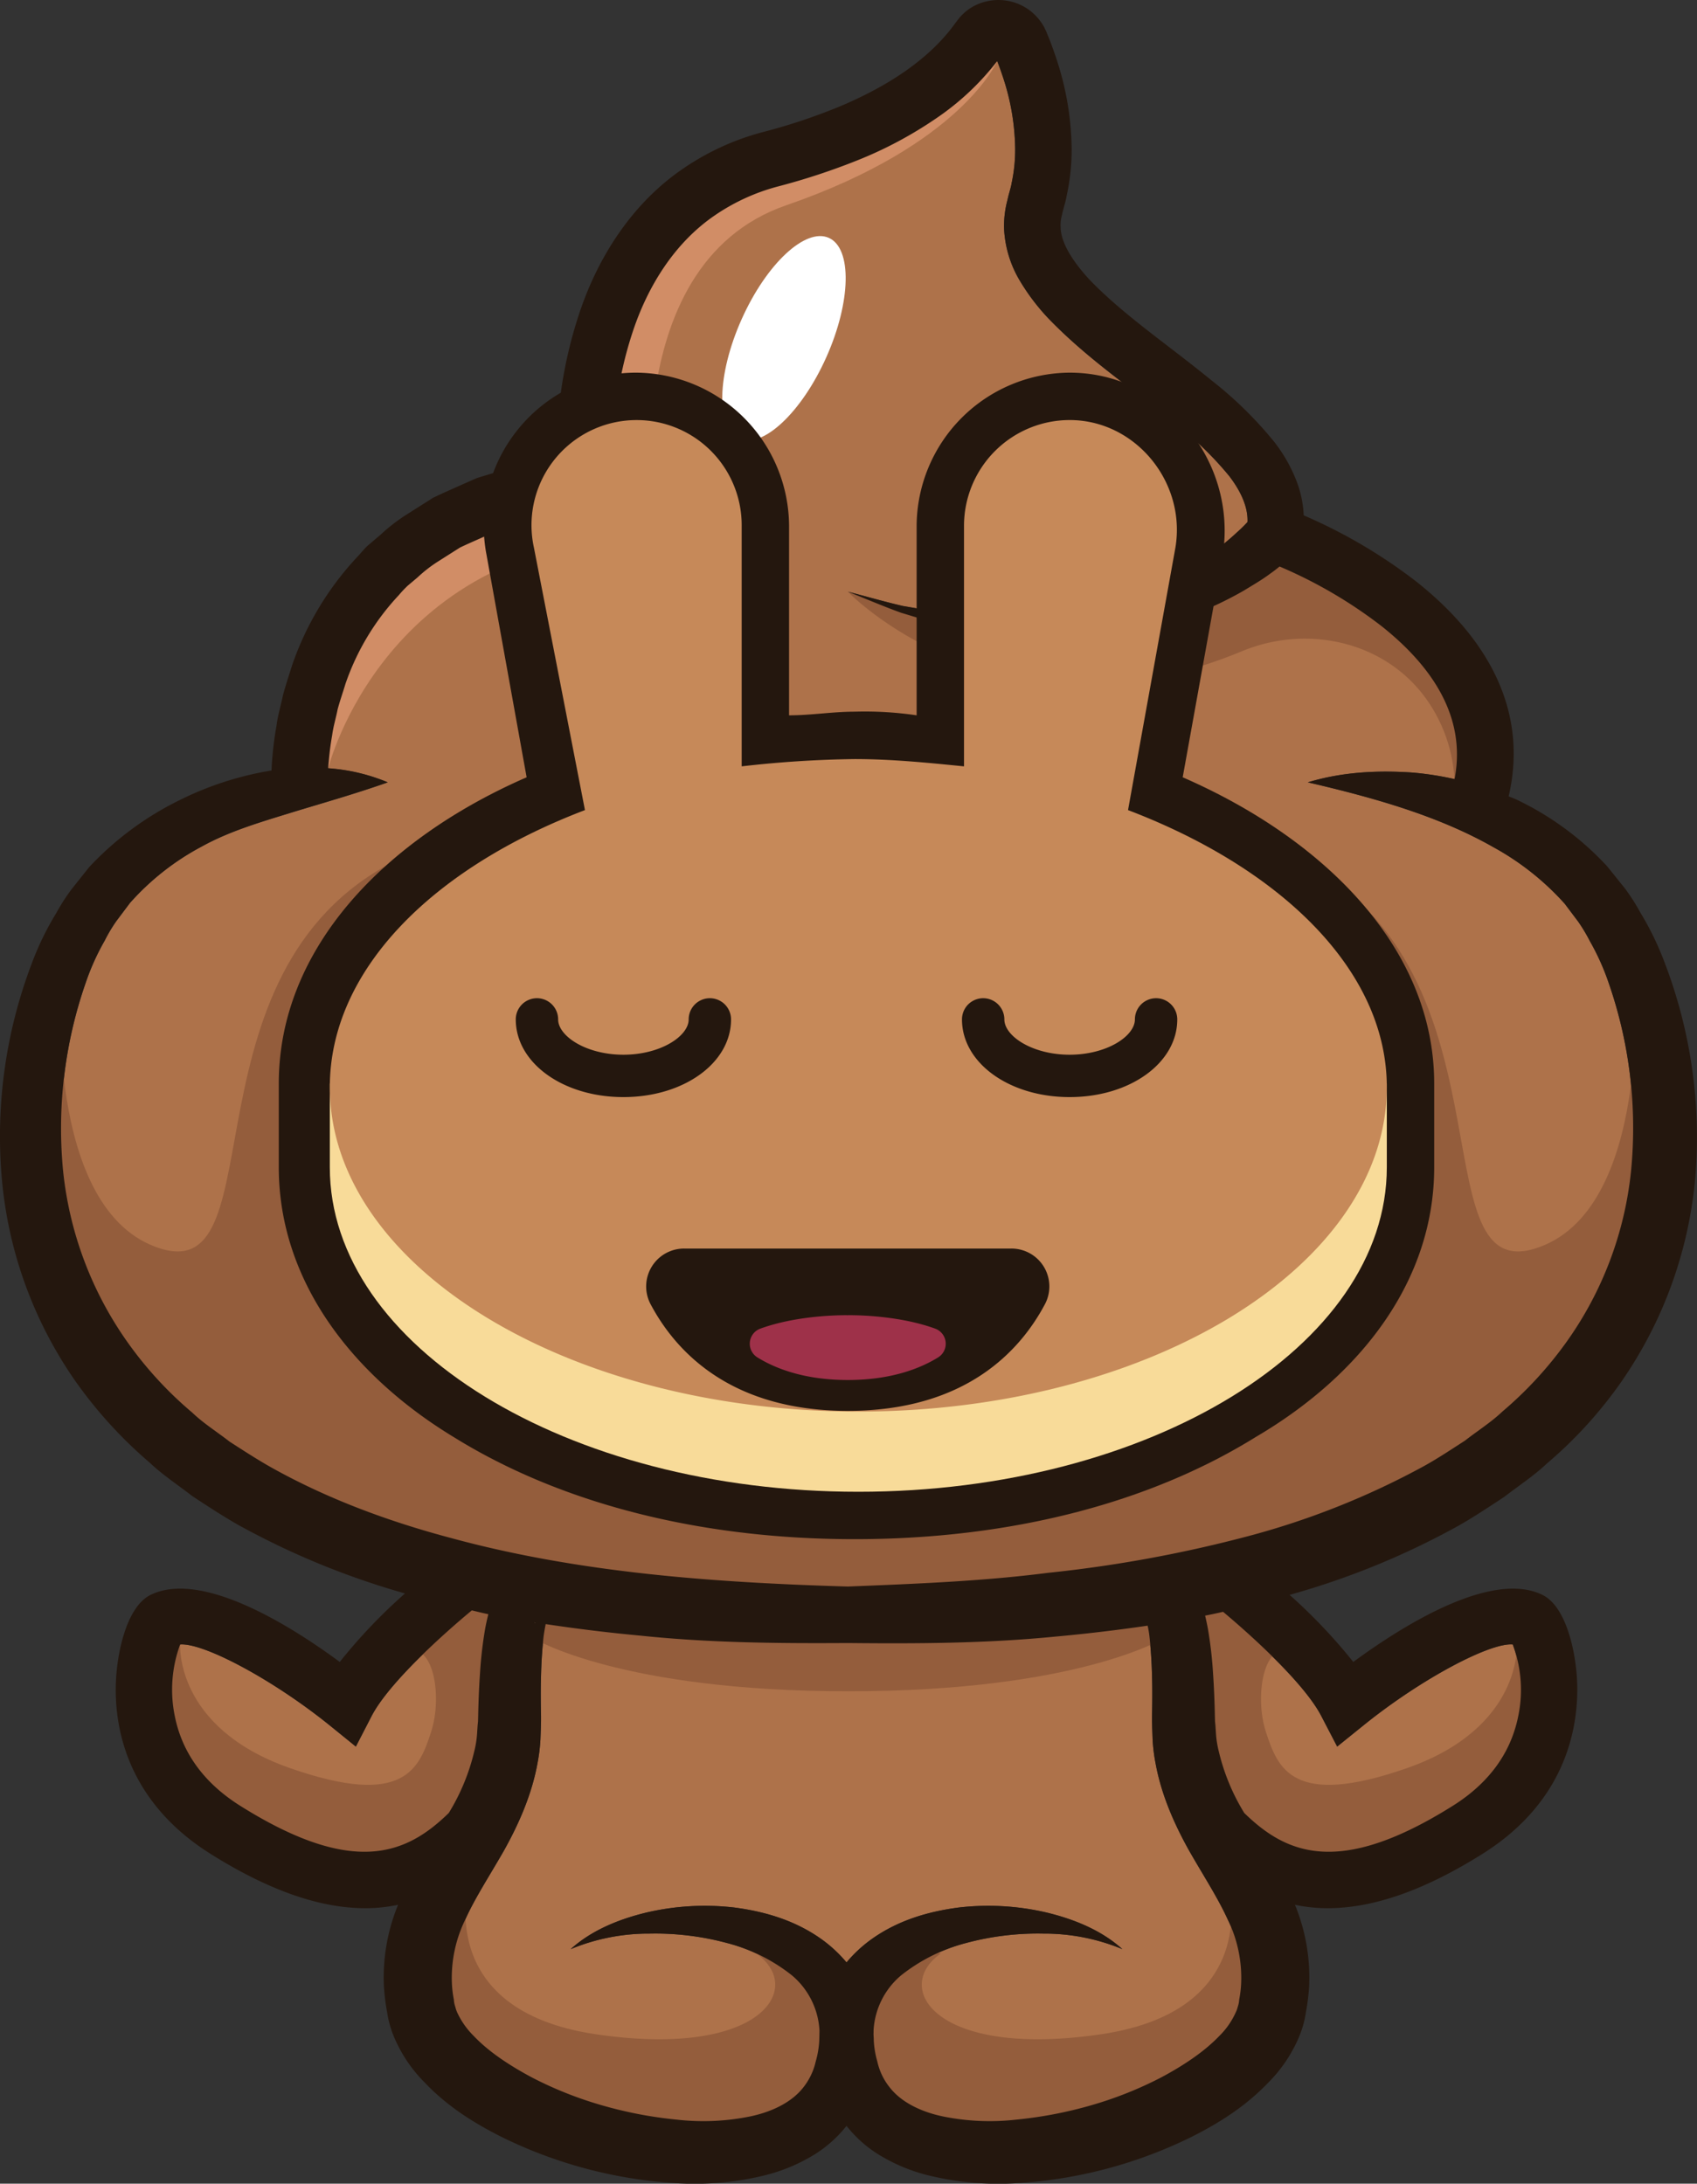 <svg xmlns="http://www.w3.org/2000/svg" viewBox="0 0 410.218 527.788"><rect x="0" y="0" width="410.218" height="527.788" fill="#333333" stroke="none"/><defs><style>.cls-1{fill:#ae724a}.cls-2{fill:#945d3c}.cls-4{fill:#fff}.cls-5{fill:#24170e}</style></defs><g id="Layer_2" data-name="Layer 2"><g id="Layer_6" data-name="Layer 6"><path class="cls-1" d="M388.898 237.674a106.666 106.666 0 015.395 45.204 86.26 86.26 0 01-15.774 41.721 95.222 95.222 0 01-15.33 16.593c-2.765 2.63-6.043 4.678-9.047 7.034-3.244 2.082-6.453 4.2-9.799 6.111a190.995 190.995 0 01-43.736 17.242 312.423 312.423 0 01-47.218 8.603c-16.012 2.015-32.23 2.63-48.447 3.278-32.4-.956-64.938-3.278-95.734-11.642a188.366 188.366 0 01-43.804-17.208c-3.38-1.912-6.59-4.029-9.833-6.111-3.039-2.39-6.316-4.439-9.082-7.068a90.97 90.97 0 01-15.398-16.627 87.09 87.09 0 01-15.842-41.892 107.27 107.27 0 015.463-45.34 58.092 58.092 0 014.61-10.243 40.328 40.328 0 012.799-4.677l3.312-4.405a61.5 61.5 0 0117.378-13.656c6.623-3.654 13.998-5.839 21.475-8.126 7.511-2.322 15.193-4.439 23.456-7.375a45.239 45.239 0 00-14.408-3.38c.034-.546.068-1.058.136-1.57.171-2.117.444-4.268.82-6.385.273-2.117.922-4.165 1.331-6.282.547-2.083 1.264-4.097 1.878-6.146a60.172 60.172 0 0112.906-21.44 22.726 22.726 0 012.15-2.288l2.39-2.015a30.116 30.116 0 014.951-3.858l5.292-3.345c1.912-.922 3.892-1.742 5.804-2.63l2.902-1.331c1.025-.341 2.049-.615 3.107-.922l6.18-1.81c4.234-.955 8.604-1.433 12.906-2.219l6.487-1.16-.376-6.18a105.354 105.354 0 01.751-18.13 93.047 93.047 0 013.995-17.753c3.755-11.404 10.31-21.578 19.665-28.03a47.726 47.726 0 0115.535-7.136 159.841 159.841 0 0019.427-6.453 97.7 97.7 0 0018.539-9.833 63.116 63.116 0 0014.954-14.032c.512 1.331.99 2.697 1.434 4.028a56.997 56.997 0 012.902 17.174 37.196 37.196 0 01-.854 8.296 12.878 12.878 0 01-.478 1.98l-.273.99-.375 1.571a24.064 24.064 0 00-.683 6.828 27.007 27.007 0 003.824 12.292 53.782 53.782 0 006.862 9.047c9.97 10.311 21.066 17.48 30.83 25.572a81.643 81.643 0 0112.872 12.496c2.97 3.893 4.575 7.648 4.438 11.13a2.144 2.144 0 01-.375.41 32.481 32.481 0 01-2.185 2.151c-1.502 1.434-3.21 2.732-4.848 4.029a75.496 75.496 0 01-10.857 6.828 89.406 89.406 0 01-24.787 8.263c-4.405.444-8.81 1.263-13.316 1.16-2.219-.034-4.472.205-6.726 0l-6.76-.477a49.764 49.764 0 01-6.726-.922l-6.76-1.127c-4.438-1.058-8.809-2.322-13.281-3.482 4.268 1.707 8.501 3.516 12.837 5.12l6.658 2.015a57.204 57.204 0 006.726 1.741l6.862 1.4c2.322.478 4.678.547 7 .854 4.677.649 9.423.444 14.168.512a97.513 97.513 0 0028.202-5.702 85.5 85.5 0 0013.315-6.18c2.117-1.297 4.268-2.56 6.282-4.062a37.388 37.388 0 002.322-1.742c11.608 4.985 47.662 22.91 42.267 51.35a78.546 78.546 0 00-10.037-1.57c-8.604-.581-17.242-.137-25.402 2.355 16.388 3.824 31.718 8.194 44.862 15.671a64.555 64.555 0 0117.242 13.691l3.278 4.336a40.326 40.326 0 012.8 4.678 57.652 57.652 0 014.574 10.208zm-70.195 90.032c18.163-22.943 24.275-51.964 17.275-81.633-16.968-71.732-123.832-69.854-131.036-69.65-7.238-.204-114.068-2.082-131.037 69.65-6.999 29.67-.888 58.69 17.276 81.633 23.865 30.182 65.348 47.458 113.76 47.458s89.896-17.276 113.762-47.458z"/><path class="cls-2" d="M395.13 235.928s4.422 57.105-24.111 65.864c-28.533 8.76-3.427-69.695-59.34-94.994 0 0 83.803 146.093-106.737 160.073-190.54-13.98-106.736-160.073-106.736-160.073-55.914 25.3-30.807 103.754-59.34 94.994-28.533-8.76-24.111-65.864-24.111-65.864-49.72 160.588 182.873 153.186 190.187 152.914 7.315.272 239.909 7.674 190.188-152.914z"/><path d="M79.334 185.71s13.671-55.622 79.028-56.11c0 0-10.73-65.357 31.704-79.99s50.998-34.848 50.998-34.848l-24.173 11.925-61.455 28.289-9.755 34.142-3.287 26.338-22.563 8.291-35.144 19.51-10.704 35.605z" fill="#d18d66"/><path class="cls-2" d="M204.942 142.999s36.946 38.61 95.269 14.406c16.091-6.678 35.193-2.23 45.003 12.169a36.787 36.787 0 016.367 18.73s27.24-23.099-43.97-57.728c0 0-32.19 35.088-102.67 12.423z"/><ellipse class="cls-4" cx="189.508" cy="81.76" rx="26.582" ry="11.218" transform="rotate(-65.914 189.508 81.76)"/><circle class="cls-4" cx="172.841" cy="119.045" r="8.501" transform="rotate(-39.59 172.841 119.045)"/><path class="cls-1" d="M365.678 397.46a31.268 31.268 0 011.297 17.48c-1.81 8.843-7.135 16.116-15.876 21.578-27.347 17.14-40.117 11.643-50.325 1.673a50.738 50.738 0 01-6.18-14.988 23.952 23.952 0 01-.648-4.063l-.137-2.083-.102-1.024-.034-1.297a213.229 213.229 0 00-.444-10.345 98.973 98.973 0 00-1.23-10.652 69.683 69.683 0 00-.682-3.244c1.434-.273 2.868-.58 4.336-.922 6.828 5.702 19.631 17.276 23.728 25.163l3.858 7.409 6.521-5.258c13.726-11.062 30.387-19.905 35.918-19.427zm-247.631-7.306a52.537 52.537 0 00-.786 3.585 98.976 98.976 0 00-1.229 10.652c-.239 3.482-.375 6.93-.444 10.345l-.034 1.297-.102 1.024-.137 2.083a23.952 23.952 0 01-.648 4.063 50.738 50.738 0 01-6.18 14.988c-10.209 9.97-22.978 15.467-50.325-1.673-8.74-5.462-14.067-12.735-15.876-21.577a31.673 31.673 0 011.263-17.481c5.668-.41 22.226 8.365 35.986 19.427l6.487 5.258 3.823-7.41c4.2-8.057 17.515-19.972 24.207-25.503 1.332.307 2.663.649 3.995.922zm79.994 103.04a22.362 22.362 0 01-.853 5.053 15.608 15.608 0 01-3.005 6.282c-2.731 3.517-7.477 5.907-12.974 7.033a56.654 56.654 0 01-17.583.751 99.741 99.741 0 01-18.061-3.448 91.733 91.733 0 01-17.071-6.794c-5.292-2.834-10.345-6.146-13.964-9.97a19.418 19.418 0 01-4.029-5.735 8.68 8.68 0 01-.444-1.332 5.957 5.957 0 01-.341-1.707 26.653 26.653 0 01-.478-3.96 32.037 32.037 0 013.243-15.433c2.356-5.258 5.941-10.686 9.424-16.797 3.414-6.146 6.623-13.248 8.023-20.964a41.951 41.951 0 00.717-5.838l.102-2.902.035-1.468v-1.23c-.069-3.208-.103-6.452 0-9.593.068-3.175.273-6.316.58-9.252.137-1.195.341-2.288.546-3.346a404.043 404.043 0 0023.046 2.8c16.661 1.74 33.357 1.877 49.984 1.775 16.627.17 33.288.102 49.984-1.537q11.266-1.024 22.499-2.663a24.568 24.568 0 01.478 2.97c.307 2.937.512 6.078.58 9.253.103 3.141.069 6.385 0 9.594v1.229l.035 1.468.102 2.902a41.95 41.95 0 00.717 5.838c1.4 7.716 4.61 14.818 8.023 20.964 3.483 6.11 7.034 11.54 9.424 16.797a32.037 32.037 0 013.243 15.432 26.653 26.653 0 01-.478 3.96 5.957 5.957 0 01-.341 1.708 6.324 6.324 0 01-.478 1.332 18.644 18.644 0 01-3.995 5.735c-3.653 3.824-8.672 7.136-13.964 9.97a91.733 91.733 0 01-17.071 6.794 100.305 100.305 0 01-18.061 3.448 56.654 56.654 0 01-17.583-.75c-5.497-1.127-10.243-3.517-12.974-7.034a15.175 15.175 0 01-3.005-6.282 22.362 22.362 0 01-.853-5.053c0-.512-.034-1.024-.068-1.536.034-.41 0-.786.034-1.161a18.712 18.712 0 016.623-13.042 42.275 42.275 0 0115.671-7.819 66.779 66.779 0 0118.71-2.287 49.301 49.301 0 0119.12 3.755c-5.053-4.575-11.711-7.272-18.437-8.877a61.99 61.99 0 00-21.031-1.195c-7.102.922-14.408 2.936-20.895 7.477a32.63 32.63 0 00-6.316 5.804 32.63 32.63 0 00-6.317-5.804c-6.487-4.54-13.793-6.555-20.895-7.477a61.99 61.99 0 00-21.031 1.195c-6.726 1.605-13.384 4.302-18.437 8.877a49.135 49.135 0 0119.086-3.755 66.865 66.865 0 0118.744 2.287 42.275 42.275 0 0115.67 7.819 18.712 18.712 0 016.624 13.042c.034.375 0 .75 0 1.16 0 .513-.034 1.025-.034 1.537z"/><path class="cls-2" d="M182.817 472.167c11.832 8.271 1.338 25.382-38.657 19.53s-30.727-37.069-30.727-37.069-12.682 26.338-8.292 42.921c4.39 16.584 68.772 24.875 68.772 24.875l27.313-13.657s4.39-18.046 0-29.752-18.409-6.848-18.409-6.848zm-58.649-53.595l-.005-23.936s.488-10.73-8.292-11.176c-8.78-.446-18.534 16.053-18.534 16.053 7.316-3.902 9.755 10.243 6.88 19.059-2.874 8.816-6.392 18.497-34.204 8.743C42.2 417.56 43.549 397.46 43.549 397.46c-12.33 7.214-4.253 25.953-4.253 25.953 9.97 26.14 49.75 31.215 49.75 31.215l20.144-7.058zm141.889 73.125c-39.994 5.852-50.488-11.258-38.657-19.53 0 0-14.019-4.858-18.408 6.848s0 29.752 0 29.752l27.313 13.657s64.382-8.291 68.772-24.875c4.39-16.583-8.292-42.92-8.292-42.92s9.267 31.215-30.728 37.068zm100.612-94.237s1.348 20.1-26.464 29.855c-27.812 9.754-31.33.073-34.204-8.743-2.875-8.816-.437-22.96 6.88-19.059 0 0-9.755-16.499-18.535-16.053-8.779.446-8.291 11.176-8.291 11.176l-.005 23.936 14.978 28.998 20.144 7.058s39.78-5.074 49.75-31.215c0 0 8.077-18.74-4.253-25.953zm-85.901-13.998l-75.66 9.082-75.658-9.082-.273 12.637s20.798 12.681 75.932 12.681 75.932-12.68 75.932-12.68z"/><path class="cls-5" d="M129.211 392.27c.102-.034.137-.034.239-.068-.102-.034-.17-.034-.273-.068zm104.27 77.366a42.275 42.275 0 00-15.672 7.819 18.712 18.712 0 00-6.623 13.042c-.034.375 0 .75-.034 1.16.034.513.068 1.025.068 1.537a22.362 22.362 0 00.853 5.053 15.175 15.175 0 003.005 6.282c2.731 3.517 7.477 5.907 12.974 7.033a56.654 56.654 0 0017.583.751 100.305 100.305 0 0018.061-3.448 91.733 91.733 0 0017.071-6.794c5.292-2.834 10.31-6.146 13.964-9.97a18.644 18.644 0 003.995-5.735 6.324 6.324 0 00.478-1.332 5.957 5.957 0 00.341-1.707 26.653 26.653 0 00.478-3.96 32.037 32.037 0 00-3.243-15.433c-2.39-5.258-5.941-10.686-9.424-16.798-3.414-6.145-6.623-13.247-8.023-20.963a41.95 41.95 0 01-.717-5.838l-.102-2.902-.035-1.468v-1.23c.069-3.209.103-6.452 0-9.593a113.024 113.024 0 00-.58-9.252 24.568 24.568 0 00-.478-2.97q-11.216 1.638-22.5 2.662c-16.695 1.639-33.356 1.707-49.983 1.537-16.627.102-33.323-.035-49.984-1.776a404.061 404.061 0 01-23.046-2.8c-.205 1.059-.41 2.152-.546 3.347a113.024 113.024 0 00-.58 9.252c-.103 3.141-.069 6.384 0 9.594v1.229l-.035 1.468-.102 2.902a41.951 41.951 0 01-.717 5.838c-1.4 7.716-4.61 14.818-8.023 20.963-3.483 6.112-7.068 11.54-9.424 16.798a32.037 32.037 0 00-3.243 15.432 26.653 26.653 0 00.478 3.96 5.957 5.957 0 00.341 1.708 8.68 8.68 0 00.444 1.332 19.418 19.418 0 004.029 5.735c3.619 3.824 8.672 7.136 13.964 9.97a91.733 91.733 0 0017.07 6.794 99.741 99.741 0 0018.062 3.448 56.654 56.654 0 0017.583-.75c5.497-1.127 10.243-3.517 12.974-7.034a15.608 15.608 0 003.005-6.282 22.362 22.362 0 00.853-5.053c0-.512.034-1.024.034-1.536 0-.41.034-.786 0-1.161a18.712 18.712 0 00-6.623-13.042 42.275 42.275 0 00-15.671-7.819 66.865 66.865 0 00-18.744-2.287 49.135 49.135 0 00-19.086 3.755c5.053-4.575 11.711-7.272 18.437-8.877a61.99 61.99 0 0121.031-1.195c7.102.922 14.408 2.936 20.895 7.477a32.63 32.63 0 016.316 5.804 32.63 32.63 0 016.317-5.804c6.487-4.54 13.793-6.555 20.895-7.477a61.99 61.99 0 0121.031 1.195c6.726 1.605 13.384 4.302 18.437 8.877a49.301 49.301 0 00-19.12-3.755 66.779 66.779 0 00-18.71 2.287zm-8.502-322.026a48.985 48.985 0 006.726.887l6.76.512c2.22.205 4.507-.034 6.726-.034 4.473.103 8.911-.683 13.315-1.16a86.652 86.652 0 0024.753-8.263 73.822 73.822 0 0010.892-6.794 61.713 61.713 0 004.814-4.063c.785-.683 1.536-1.4 2.219-2.117.136-.136.239-.273.375-.41.137-3.482-1.468-7.272-4.438-11.13a81.795 81.795 0 00-12.872-12.53c-9.764-8.091-20.86-15.227-30.83-25.572a50.767 50.767 0 01-6.862-9.048 26.876 26.876 0 01-3.824-12.29 23.704 23.704 0 01.683-6.795l.375-1.57.273-.99c.171-.684.376-1.332.478-2.015a39.088 39.088 0 00.854-8.297 56.781 56.781 0 00-2.902-17.139 80.42 80.42 0 00-1.434-4.029 63.804 63.804 0 01-14.988 13.999 97.6 97.6 0 01-18.505 9.867 161.592 161.592 0 01-19.427 6.418 49.186 49.186 0 00-15.535 7.136c-9.355 6.453-15.91 16.661-19.665 28.03a93.635 93.635 0 00-3.995 17.754 105.492 105.492 0 00-.751 18.13l.375 6.18-6.487 1.16c-4.301.785-8.672 1.263-12.905 2.22l-6.214 1.843c-1.024.307-2.049.58-3.073.922l-2.902 1.297c-1.946.888-3.892 1.707-5.804 2.63l-5.326 3.38a33.291 33.291 0 00-4.917 3.823l-2.39 2.014a27.096 27.096 0 00-2.15 2.288 59.536 59.536 0 00-12.906 21.475c-.615 2.049-1.332 4.063-1.878 6.112-.41 2.116-1.058 4.165-1.331 6.316q-.564 3.175-.82 6.35c-.068.512-.102 1.059-.136 1.57a45.293 45.293 0 0114.408 3.415c-8.297 2.902-15.945 5.053-23.456 7.34-7.477 2.322-14.886 4.473-21.51 8.16a62.473 62.473 0 00-17.378 13.657l-3.277 4.37a34.266 34.266 0 00-2.8 4.712 57.753 57.753 0 00-4.609 10.208 106.887 106.887 0 00-5.463 45.375 86.967 86.967 0 0015.842 41.858 91.165 91.165 0 0015.398 16.661c2.732 2.63 6.043 4.678 9.048 7.033 3.243 2.083 6.487 4.2 9.867 6.112 13.554 7.614 28.44 13.145 43.804 17.207 30.796 8.365 63.333 10.721 95.734 11.677 16.217-.649 32.435-1.263 48.413-3.312a316.322 316.322 0 0047.252-8.57 190.82 190.82 0 0043.702-17.275c3.38-1.878 6.59-4.029 9.833-6.112 3.004-2.355 6.282-4.404 9.047-7.033a92.84 92.84 0 0015.33-16.593 86.138 86.138 0 0015.774-41.687 106.758 106.758 0 00-5.395-45.238 58.688 58.688 0 00-4.575-10.174 40.328 40.328 0 00-2.8-4.678l-3.277-4.37A65.671 65.671 0 00361 204.763c-13.144-7.477-28.474-11.881-44.862-15.67 8.16-2.493 16.798-2.971 25.402-2.357a73.426 73.426 0 0110.071 1.57c2.561-13.212-3.346-25.606-17.651-36.975a111.972 111.972 0 00-24.65-14.408 37.99 37.99 0 01-2.322 1.776c-2.014 1.502-4.165 2.731-6.282 4.028a85.68 85.68 0 01-13.316 6.214 96.338 96.338 0 01-28.2 5.668c-4.78-.069-9.492.17-14.17-.512-2.355-.308-4.711-.342-6.999-.854l-6.862-1.366a51.342 51.342 0 01-6.726-1.775l-6.658-2.014c-4.336-1.57-8.604-3.415-12.837-5.087 4.438 1.16 8.842 2.424 13.28 3.448zm177.401 85.013a117.982 117.982 0 017.443 51.725 102.281 102.281 0 01-17.958 49.71 104.158 104.158 0 01-17.89 19.632c-3.21 3.039-6.897 5.429-10.38 8.126-3.653 2.39-7.272 4.814-11.062 6.965a188.243 188.243 0 01-40.8 16.695 131.751 131.751 0 0115.399 16.218c11.779-8.672 33.356-22.26 45.716-16.218 5.94 2.936 8.057 14.237 8.364 20.485.512 10.038-1.74 28.884-22.875 42.131-15.056 9.458-27.245 13.111-37.317 13.111a37.263 37.263 0 01-7.989-.82 46.067 46.067 0 013.414 19.905 50.12 50.12 0 01-.751 5.975 25.075 25.075 0 01-1.878 6.521 34.78 34.78 0 01-7.272 10.618c-5.6 5.839-11.95 9.765-18.437 13.043a110.267 110.267 0 01-41.345 11.164 71.083 71.083 0 01-22.124-1.775 41.805 41.805 0 01-11.097-4.405 29.928 29.928 0 01-8.91-7.613 30.354 30.354 0 01-8.912 7.613 42.264 42.264 0 01-11.096 4.405 71.083 71.083 0 01-22.124 1.775 110.267 110.267 0 01-41.346-11.164c-6.487-3.278-12.871-7.204-18.436-13.043a34.78 34.78 0 01-7.272-10.618 25.075 25.075 0 01-1.878-6.52 50.122 50.122 0 01-.751-5.976 46.067 46.067 0 013.414-19.904 37.586 37.586 0 01-8.023.819c-10.038 0-22.227-3.653-37.283-13.11-21.134-13.248-23.422-32.094-22.876-42.132.308-6.248 2.425-17.549 8.365-20.485 12.36-6.043 33.937 7.511 45.716 16.218a130.436 130.436 0 0115.774-16.56 190.296 190.296 0 01-40.424-16.626c-3.756-2.151-7.409-4.541-11.028-6.931-3.483-2.697-7.136-5.087-10.345-8.126a107.23 107.23 0 01-17.856-19.597 100.956 100.956 0 01-17.856-49.54 117.389 117.389 0 017.34-51.589 70.06 70.06 0 015.873-12.052 48.183 48.183 0 013.687-5.736l4.268-5.36a75.207 75.207 0 0121.577-16.047 77.871 77.871 0 0122.5-7.306c.034-1.092.102-2.15.205-3.243a80.01 80.01 0 01.99-7.546c.307-2.492 1.058-4.916 1.57-7.409.649-2.424 1.468-4.848 2.22-7.272a73.126 73.126 0 0115.807-26.22c.888-.923 1.673-1.981 2.63-2.8l2.97-2.527a43.084 43.084 0 016.11-4.746l6.522-4.13c2.287-1.127 4.643-2.118 6.965-3.176l3.482-1.536c1.195-.41 2.425-.752 3.62-1.127l7.272-2.117c2.8-.614 5.599-1.092 8.433-1.536a129.568 129.568 0 01.956-14.579A106.866 106.866 0 01140 75.843c4.37-13.28 12.496-26.357 24.753-34.824a61.8 61.8 0 0119.87-9.15 141.766 141.766 0 0017.72-5.873c11.301-4.643 21.953-11.233 28.44-20.212l.307-.41.82-1.058a12.894 12.894 0 011.98-1.878 12.389 12.389 0 014.95-2.185 12.622 12.622 0 0110.107 2.288 12.838 12.838 0 013.482 4.063l.546 1.16.24.615.512 1.229c.614 1.639 1.229 3.312 1.775 5.019a71.076 71.076 0 013.55 21.304 51.902 51.902 0 01-1.16 11.165 24.446 24.446 0 01-.649 2.731l-.375 1.4-.171.785a8.51 8.51 0 00-.307 2.902c.034 3.824 3.072 8.468 6.999 12.701 8.194 8.536 19.12 15.842 29.498 24.343a94.534 94.534 0 0115.091 14.784 37.048 37.048 0 015.77 10.447 26.15 26.15 0 011.4 7.375 125.684 125.684 0 0127.313 16.08c19.086 15.16 26.631 32.982 22.227 51.828.683.307 1.434.546 2.117.888a71.91 71.91 0 0121.714 16.046l4.302 5.36a48.587 48.587 0 013.687 5.77 71.6 71.6 0 015.872 12.087zM366.975 414.94a31.268 31.268 0 00-1.297-17.481c-5.531-.478-22.192 8.365-35.917 19.427l-6.522 5.258-3.858-7.41c-4.097-7.886-16.9-19.46-23.728-25.162-1.468.342-2.902.649-4.336.922a69.39 69.39 0 01.683 3.244 98.973 98.973 0 011.229 10.652c.239 3.482.375 6.93.444 10.345l.034 1.297.102 1.024.137 2.083a23.952 23.952 0 00.648 4.063 50.738 50.738 0 006.18 14.988c10.209 9.97 22.978 15.467 50.325-1.673 8.74-5.462 14.067-12.735 15.876-21.577zm-249.714-21.202a52.18 52.18 0 01.786-3.585c-1.332-.273-2.663-.615-3.995-.922-6.692 5.53-20.007 17.446-24.207 25.504l-3.823 7.409-6.487-5.258c-13.76-11.062-30.318-19.837-35.986-19.427a31.673 31.673 0 00-1.263 17.48c1.81 8.843 7.135 16.116 15.876 21.578 27.347 17.14 40.116 11.643 50.325 1.673a50.738 50.738 0 006.18-14.988 23.952 23.952 0 00.648-4.063l.137-2.082.102-1.025.034-1.297c.069-3.414.205-6.863.444-10.345a98.976 98.976 0 011.23-10.652z"/><path d="M117.613 134.125c-4.406-22.908 13.216-44.053 36.123-44.053a37.228 37.228 0 0137.005 37.004v45.816c5.286 0 10.573-.881 15.86-.881a85.48 85.48 0 0114.977.88v-45.815a37.228 37.228 0 0137.005-37.004c22.908 0 40.529 21.145 37.005 44.053l-9.692 53.745c34.362 14.978 60.793 41.41 60.793 74.01v20.264c0 27.313-17.62 50.22-43.172 65.199-25.55 15.859-59.031 24.67-96.917 24.67s-71.366-8.811-96.917-24.67c-24.67-14.978-42.291-37.886-42.291-65.2V261.88c0-32.6 25.55-59.031 59.912-74.01z" fill-rule="evenodd" fill="#24170e"/><path d="M335.236 282.144c0 43.172-57.27 78.415-127.755 78.415S79.727 325.316 79.727 282.144v-20.265h255.509v20.265z" fill="#f8db99"/><path d="M129.066 132.363a25.404 25.404 0 1150.221-5.287v58.15a266.825 266.825 0 0127.313-1.761c8.81 0 17.621.88 26.432 1.762v-58.15a25.57 25.57 0 0125.551-25.551c15.86 0 28.194 14.978 25.55 30.837l-11.453 63.436c37.005 14.097 62.556 38.767 62.556 66.961 0 43.173-57.27 78.415-127.755 78.415S79.727 305.933 79.727 262.76c0-28.194 24.67-52.863 61.674-66.96z" fill="#c68959" fill-rule="evenodd"/><path class="cls-5" d="M244.455 301.773h-79.049a9.159 9.159 0 00-8.216 13.303c5.986 11.378 19.218 25.927 47.74 25.927s41.754-14.549 47.74-25.927a9.159 9.159 0 00-8.215-13.303z"/><path d="M204.93 317.89s-11.484-.274-21.138 3.241a3.885 3.885 0 00-.674 6.97c4.208 2.598 11.232 5.444 21.812 5.444s17.605-2.846 21.813-5.444a3.885 3.885 0 00-.674-6.97c-9.654-3.515-21.139-3.242-21.139-3.242z" fill="#9e3149"/><path class="cls-5" d="M150.697 265.165c-14.59 0-26.02-8.249-26.02-18.778a5.121 5.121 0 0110.243 0c0 4.028 6.747 8.535 15.777 8.535s15.778-4.507 15.778-8.535a5.121 5.121 0 0110.242 0c0 10.53-11.43 18.778-26.02 18.778zm107.864 0c-14.59 0-26.02-8.249-26.02-18.778a5.121 5.121 0 0110.243 0c0 4.028 6.747 8.535 15.777 8.535s15.78-4.507 15.78-8.535a5.121 5.121 0 0110.242 0c0 10.53-11.43 18.778-26.022 18.778z"/></g></g></svg>